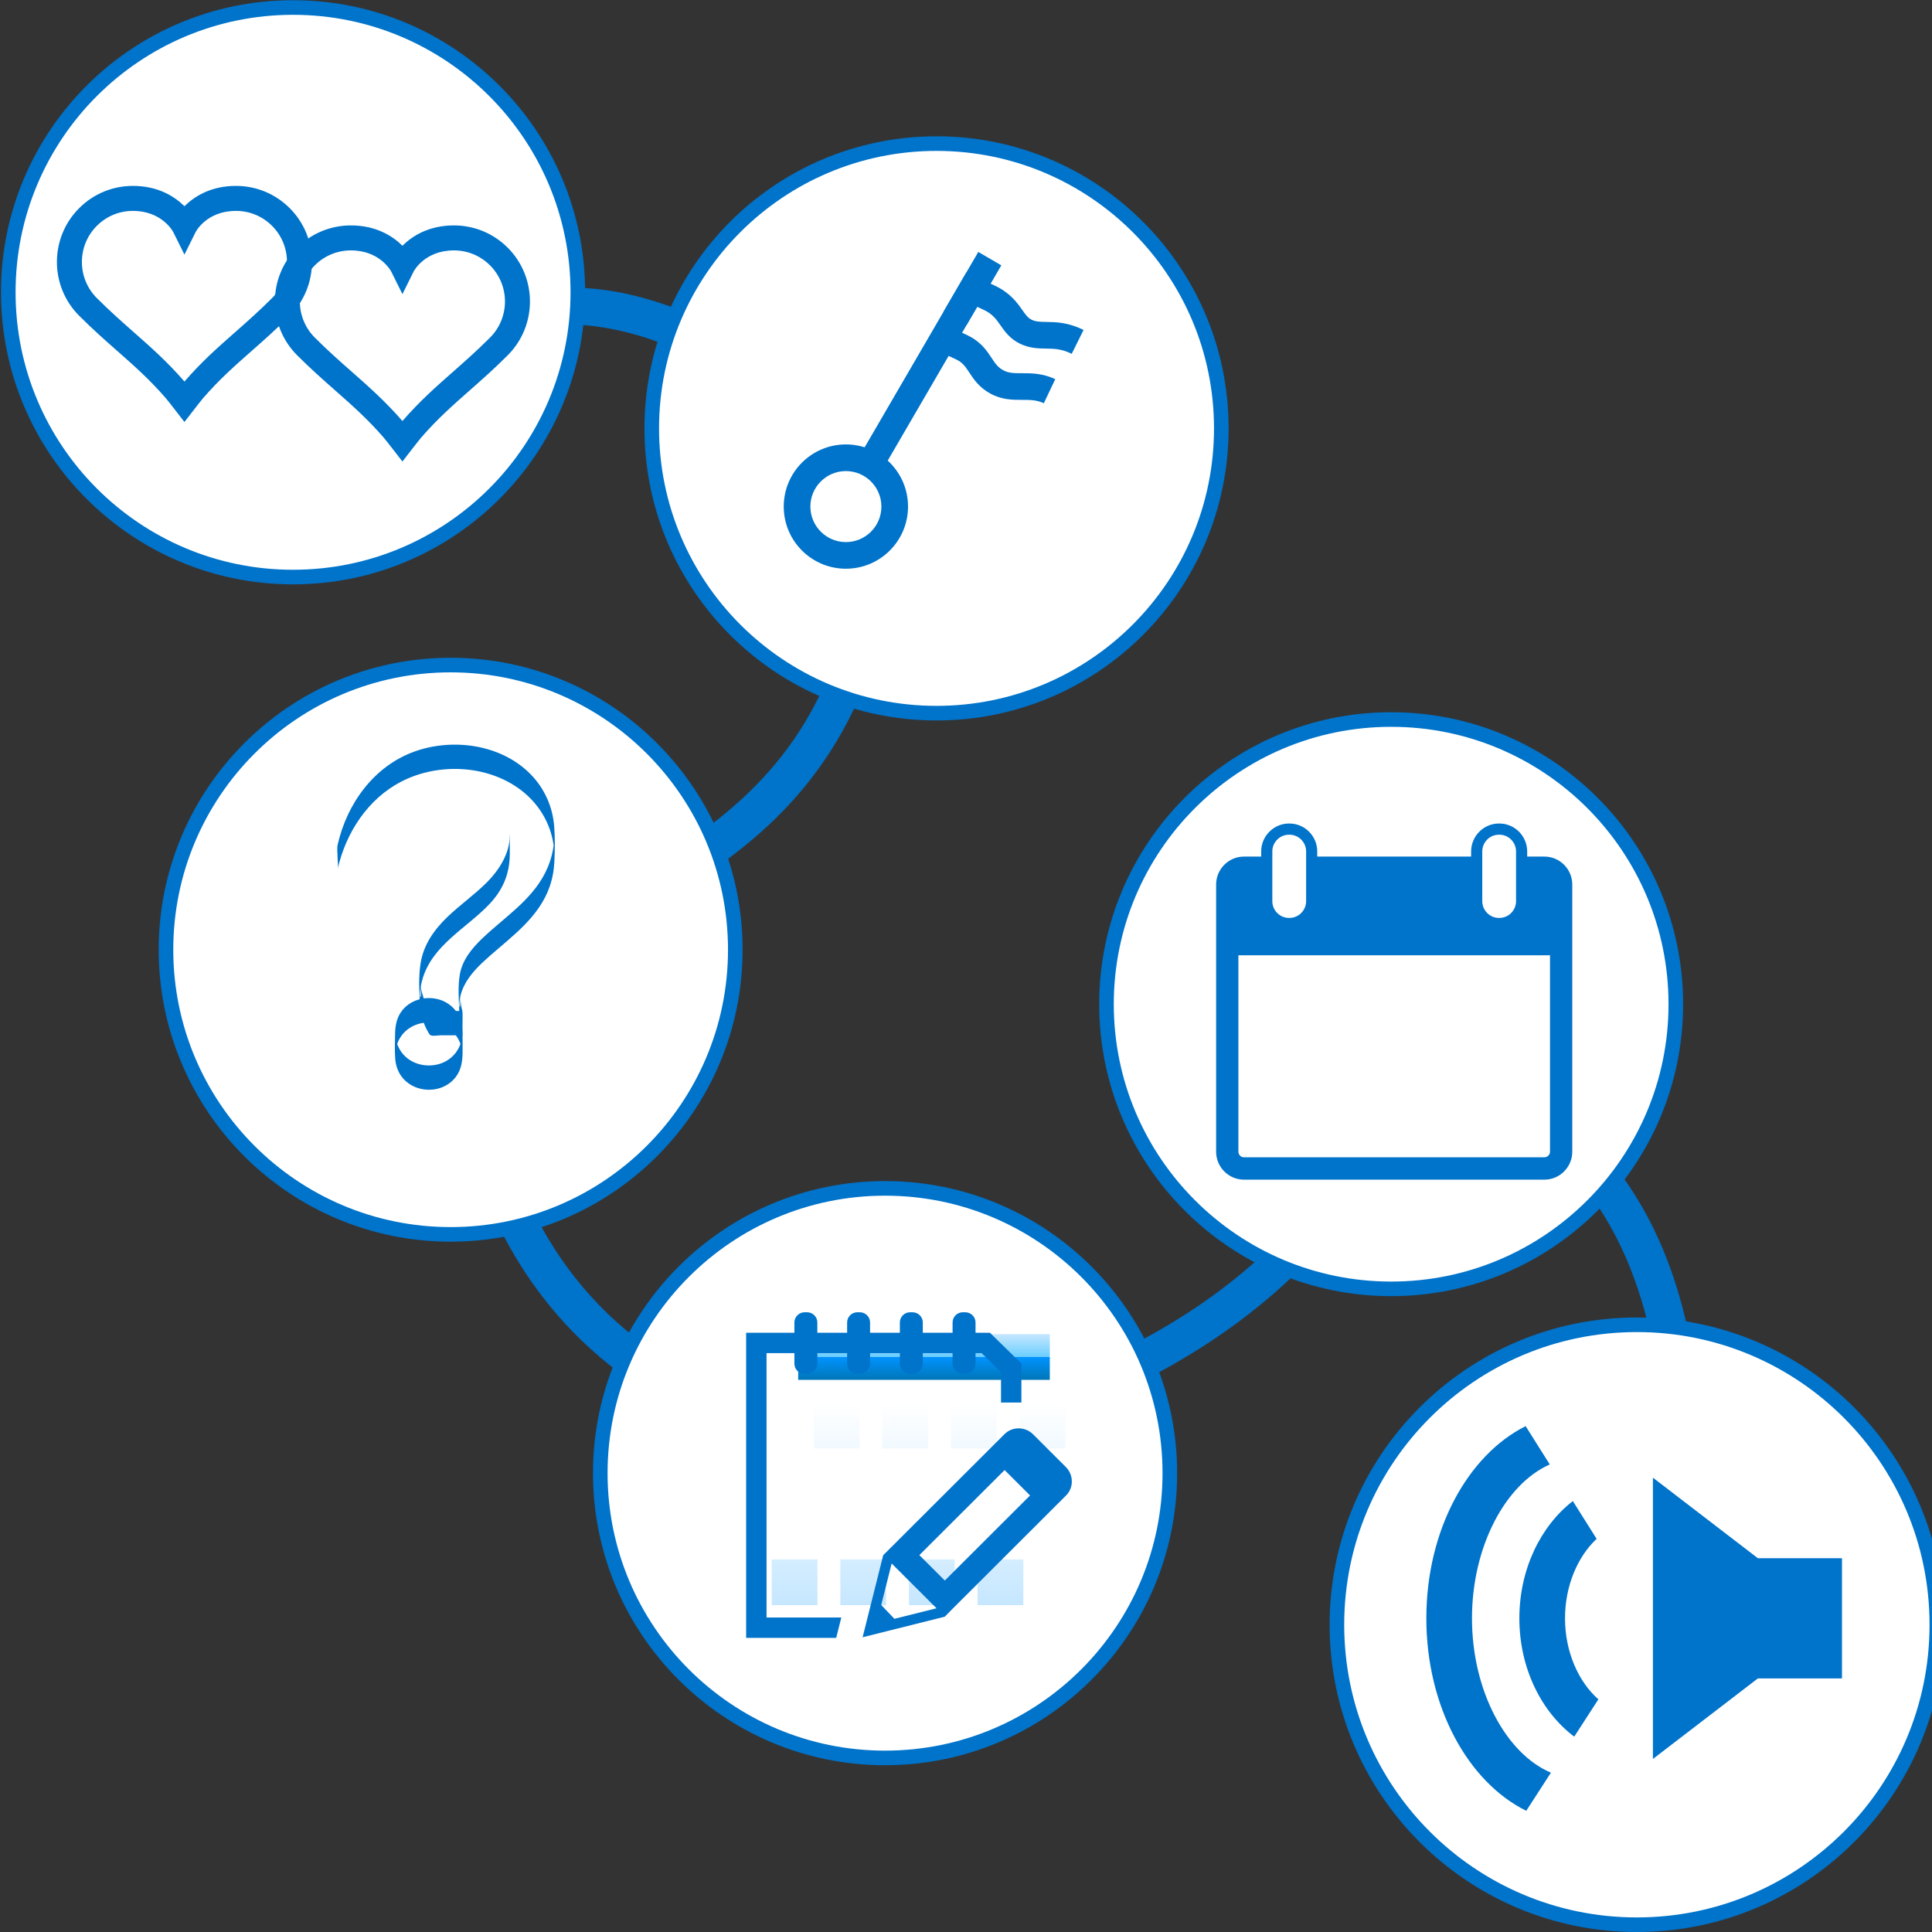 <svg width="722" height="722" version="1.1" viewBox="0 0 191.03 191.03" xmlns="http://www.w3.org/2000/svg" xmlns:xlink="http://www.w3.org/1999/xlink"><rect x="0" y="0" width="191.03" height="191.03" fill="#333333" stroke="none"/><defs><clipPath><path d="m0 600h2200v-600h-2200z"/></clipPath><clipPath id="clipPath642"><path d="m-33.088 31.176h66.176v-62.353h-66.176z"/></clipPath><clipPath id="clipPath382"><path d="m-31.947 32h63.894v-64h-63.894z"/></clipPath><clipPath id="clipPath352"><path d="m882.02 48.455h9.404v9.404h-9.404z"/></clipPath><linearGradient id="linearGradient362" x2="1" gradientTransform="matrix(0,-37.619,-37.619,0,886.72,86.074)" gradientUnits="userSpaceOnUse"><stop stop-color="#fff" offset="0"/><stop stop-color="#c6e7ff" offset="1"/></linearGradient><clipPath id="clipPath332"><path d="m882.02 62.563h9.404v9.404h-9.404z"/></clipPath><clipPath id="clipPath312"><path d="m882.02 76.669h9.404v9.405h-9.404z"/></clipPath><clipPath id="clipPath292"><path d="m867.91 48.455h9.404v9.404h-9.404z"/></clipPath><linearGradient id="linearGradient302" x2="1" gradientTransform="matrix(0,-37.619,-37.619,0,872.61,86.074)" gradientUnits="userSpaceOnUse"><stop stop-color="#fff" offset="0"/><stop stop-color="#c6e7ff" offset="1"/></linearGradient><clipPath id="clipPath272"><path d="m867.91 62.563h9.404v9.404h-9.404z"/></clipPath><clipPath id="clipPath252"><path d="m867.91 76.669h9.404v9.405h-9.404z"/></clipPath><clipPath id="clipPath232"><path d="m853.8 48.455h9.404v9.404h-9.404z"/></clipPath><linearGradient id="linearGradient242" x2="1" gradientTransform="matrix(0,-37.619,-37.619,0,858.51,86.074)" gradientUnits="userSpaceOnUse"><stop stop-color="#fff" offset="0"/><stop stop-color="#c6e7ff" offset="1"/></linearGradient><clipPath id="clipPath212"><path d="m853.8 62.563h9.404v9.404h-9.404z"/></clipPath><clipPath id="clipPath192"><path d="m853.8 76.669h9.404v9.405h-9.404z"/></clipPath><clipPath id="clipPath172"><path d="m839.7 48.455h9.404v9.404h-9.404z"/></clipPath><linearGradient id="linearGradient182" x2="1" gradientTransform="matrix(0,-37.619,-37.619,0,844.4,86.074)" gradientUnits="userSpaceOnUse"><stop stop-color="#fff" offset="0"/><stop stop-color="#c6e7ff" offset="1"/></linearGradient><clipPath id="clipPath152"><path d="m839.7 62.563h9.404v9.404h-9.404z"/></clipPath><clipPath id="clipPath132"><path d="m839.7 76.669h9.404v9.405h-9.404z"/></clipPath><clipPath id="clipPath112"><path d="m836.49 90.777h51.725v4.702h-51.725z"/></clipPath><linearGradient id="linearGradient122" x2="1" gradientTransform="matrix(0,-4.702,-4.702,0,862.35,95.478)" gradientUnits="userSpaceOnUse"><stop stop-color="#0093ff" offset="0"/><stop stop-color="#0076b7" offset="1"/></linearGradient><clipPath id="clipPath92"><path d="m836.49 95.478h51.725v4.702h-51.725z"/></clipPath><linearGradient id="linearGradient102" x2="1" gradientTransform="matrix(0,-4.702,-4.702,0,862.35,100.18)" gradientUnits="userSpaceOnUse"><stop stop-color="#c6e7ff" offset="0"/><stop stop-color="#6aceff" offset="1"/></linearGradient><linearGradient id="linearGradient16708" x2="1" gradientTransform="matrix(0,-37.619,-37.619,0,844.4,86.074)" gradientUnits="userSpaceOnUse" xlink:href="#linearGradient182"/><linearGradient id="linearGradient16714" x2="1" gradientTransform="matrix(0,-37.619,-37.619,0,858.51,86.074)" gradientUnits="userSpaceOnUse" xlink:href="#linearGradient242"/><linearGradient id="linearGradient16720" x2="1" gradientTransform="matrix(0,-37.619,-37.619,0,872.61,86.074)" gradientUnits="userSpaceOnUse" xlink:href="#linearGradient302"/><linearGradient id="linearGradient16726" x2="1" gradientTransform="matrix(0,-37.619,-37.619,0,886.72,86.074)" gradientUnits="userSpaceOnUse" xlink:href="#linearGradient362"/></defs><g transform="matrix(.353 0 0 -.353 -274.21 102.83)"></g><path d="m56.934 28.438c-6.554-0.183-13.178 2.098-19.492 7.633l2.441 2.785c7.671-6.724 14.966-7.92 22.605-5.865 7.433 1.999 15.165 7.361 22.887 14.264-0.192 17.311-5.712 26.489-13.426 32.975-7.843 6.593-18.189 10.287-27.492 16l-0.953 0.586 0.074 1.117c0.844 12.504 4.193 23.198 10.896 31.334 6.703 8.136 16.712 13.58 30.381 15.773l0.291 0.047 0.291-0.047c28.471-4.495 47.885-18.033 55.4-38.684 12.341 4.821 18.119 12.174 21.111 21.096 3.126 9.321 3.057 20.42 3.496 31.492l0.766-0.797v2.576h3.012l-0.076-1.926c-0.434-10.947-0.278-22.362-3.686-32.523-3.408-10.161-10.615-18.968-25.008-24.07l-1.797-0.639-0.584 1.816c-6.486 20.164-24.634 33.393-52.902 37.936-12.851-2.116-21.807-7.089-27.836-14.406-5.87-7.124-8.979-16.624-9.916-28.07 8.641-5.122 18.693-8.866 26.914-15.777 8.53-7.171 14.768-17.958 14.781-36.635v-0.822l-0.609-0.551c-8.134-7.362-16.435-13.323-25.055-15.641-2.155-0.579-4.331-0.915-6.516-0.977z" color="#000000" color-rendering="auto" dominant-baseline="auto" fill="#0073ca" fill-rule="evenodd" image-rendering="auto" shape-rendering="auto" solid-color="#000000" style="font-feature-settings:normal;font-variant-alternates:normal;font-variant-caps:normal;font-variant-ligatures:normal;font-variant-numeric:normal;font-variant-position:normal;isolation:auto;mix-blend-mode:normal;shape-padding:0;text-decoration-color:#000000;text-decoration-line:none;text-decoration-style:solid;text-indent:0;text-orientation:mixed;text-transform:none;white-space:normal"/><path d="m57.135 28.9c0 15.552-12.607 28.159-28.159 28.159-15.551 0-28.158-12.607-28.158-28.159 0-15.551 12.607-28.158 28.158-28.158 15.552 0 28.159 12.607 28.159 28.158" fill="#fff" stroke-width=".481"/><path d="m57.135 28.9c0 15.552-12.607 28.159-28.159 28.159-15.551 0-28.158-12.607-28.158-28.159 0-15.551 12.607-28.158 28.158-28.158 15.552 0 28.159 12.607 28.159 28.158z" fill="none" stroke="#0073ca" stroke-miterlimit="10" stroke-width="1.444"/><path d="m115.67 145.66c0 15.552-12.607 28.159-28.159 28.159-15.551 0-28.158-12.607-28.158-28.159 0-15.551 12.607-28.158 28.158-28.158 15.552 0 28.159 12.607 28.159 28.158" fill="#fff" stroke-width=".481"/><path d="m115.67 145.66c0 15.552-12.607 28.159-28.159 28.159-15.551 0-28.158-12.607-28.158-28.159 0-15.551 12.607-28.158 28.158-28.158 15.552 0 28.159 12.607 28.159 28.158z" fill="none" stroke="#0073ca" stroke-miterlimit="10" stroke-width="1.444"/><g transform="matrix(.481 0 0 -.481 -323.43 180.1)" clip-path="url(#clipPath92)"><path d="m836.49 95.478h51.725v4.702h-51.725z" fill="url(#linearGradient102)"/></g><g transform="matrix(.481 0 0 -.481 -323.43 180.1)" clip-path="url(#clipPath112)"><path d="m836.49 90.777h51.725v4.702h-51.725z" fill="url(#linearGradient122)"/></g><g transform="matrix(.481 0 0 -.481 -323.43 180.1)" clip-path="url(#clipPath132)"><path d="m839.7 76.669h9.404v9.405h-9.404z" fill="url(#linearGradient16708)"/></g><g transform="matrix(.481 0 0 -.481 -327.59 182.02)" clip-path="url(#clipPath152)"><path d="m839.7 62.563h9.404v9.404h-9.404z" fill="url(#linearGradient16708)"/></g><g transform="matrix(.481 0 0 -.481 -327.59 182.02)" clip-path="url(#clipPath172)"><path d="m839.7 48.455h9.404v9.404h-9.404z" fill="url(#linearGradient16708)"/></g><g transform="matrix(.481 0 0 -.481 -323.43 180.1)" clip-path="url(#clipPath192)"><path d="m853.8 76.669h9.404v9.405h-9.404z" fill="url(#linearGradient16714)"/></g><g transform="matrix(.481 0 0 -.481 -327.59 182.02)" clip-path="url(#clipPath212)"><path d="m853.8 62.563h9.404v9.404h-9.404z" fill="url(#linearGradient16714)"/></g><g transform="matrix(.481 0 0 -.481 -327.59 182.02)" clip-path="url(#clipPath232)"><path d="m853.8 48.455h9.404v9.404h-9.404z" fill="url(#linearGradient16714)"/></g><g transform="matrix(.481 0 0 -.481 -323.43 180.1)" clip-path="url(#clipPath252)"><path d="m867.91 76.669h9.404v9.405h-9.404z" fill="url(#linearGradient16720)"/></g><g transform="matrix(.481 0 0 -.481 -327.59 182.02)" clip-path="url(#clipPath272)"><path d="m867.91 62.563h9.404v9.404h-9.404z" fill="url(#linearGradient16720)"/></g><g transform="matrix(.481 0 0 -.481 -327.59 182.02)" clip-path="url(#clipPath292)"><path d="m867.91 48.455h9.404v9.404h-9.404z" fill="url(#linearGradient16720)"/></g><g transform="matrix(.481 0 0 -.481 -323.43 180.1)" clip-path="url(#clipPath312)"><path d="m882.02 76.669h9.404v9.405h-9.404z" fill="url(#linearGradient16726)"/></g><g transform="matrix(.481 0 0 -.481 -327.59 182.02)" clip-path="url(#clipPath332)"><path d="m882.02 62.563h9.404v9.404h-9.404z" fill="url(#linearGradient16726)"/></g><g transform="matrix(.481 0 0 -.481 -327.59 182.02)" clip-path="url(#clipPath352)"><path d="m882.02 48.455h9.404v9.404h-9.404z" fill="url(#linearGradient16726)"/></g><g transform="matrix(.504 0 0 .503 89.878 145.85)"><g clip-path="url(#clipPath382)"><g transform="translate(-7.636,-21.898)"><path d="m0 0v-2.074h5.845v2.074c0 1.098 0.899 2 2 2h0.5c1.099 0 2-0.902 2-2v-2.074h5.845v2.074c0 1.098 0.899 2 2 2h0.5c1.1 0 2-0.902 2-2v-2.074h1.192l3.807 3.738v5.98h4v-7.66l-6.172-6.058h-2.827v-2.028c0-1.097-0.9-2-2-2h-0.5c-1.101 0-2 0.903-2 2v2.028h-5.845v-2.028c0-1.097-0.901-2-2-2h-0.5c-1.101 0-2 0.903-2 2v2.028h-5.845v-2.028c0-1.097-0.9-2-2-2h-0.5c-1.101 0-2 0.903-2 2v2.028h-5.845v-2.028c0-1.097-0.901-2-2-2h-0.5c-1.101 0-2 0.903-2 2v2.028h-9.466v59.972h17.666l1.002-4h-14.668v-51.972h5.466v2.074c0 1.098 0.899 2 2 2h0.5c1.099 0 2-0.902 2-2v-2.074h5.845v2.074c0 1.098 0.899 2 2 2h0.5c1.1 0 2-0.902 2-2" fill="#0073ca"/></g><g transform="translate(7.027,20.734)"><path d="m0 0-4.996-4.996 16.726-16.727 4.996 4.996zm-10.429-3.357 8.81 8.808-8.272 2.072-2.583-2.718zm34.163-18.971-6.402-6.402c-1.556-1.559-4.074-1.586-5.597-0.067-1e-3 2e-3 -2e-3 4e-3 -4e-3 6e-3l-1e-3 -2e-3 -23.343 23.344-0.47 0.465-4.041 16.132 16.116-4.043 1.505-1.531 22.3-22.304h-2e-3c1e-3 -2e-3 3e-3 -2e-3 4e-3 -4e-3 1.52-1.52 1.491-4.039-0.065-5.594" fill="#0073ca"/></g></g></g><g transform="matrix(.481 0 0 -.481 72.705 93.905)"><path d="m0 0c0-32.319-26.199-58.519-58.518-58.519-32.318 0-58.518 26.2-58.518 58.519 0 32.318 26.2 58.518 58.518 58.518 32.319 0 58.518-26.2 58.518-58.518" fill="#fff"/></g><g transform="matrix(.481 0 0 -.481 72.705 93.905)"><path d="m0 0c0-32.319-26.199-58.519-58.518-58.519-32.318 0-58.518 26.2-58.518 58.519 0 32.318 26.2 58.518 58.518 58.518 32.319 0 58.518-26.2 58.518-58.518z" fill="none" stroke="#0073ca" stroke-miterlimit="10" stroke-width="3"/></g><g transform="matrix(.481 0 0 -.481 33.387 85.929)"><path d="m0 0c1.676 7.449 6.197 14.43 13.1 17.986 7.542 3.887 17.618 3.476 24.482-1.68 3.134-2.355 5.455-5.684 6.43-9.493 0.23-0.897 0.387-1.814 0.471-2.738 0.015-0.193 0.029-0.387 0.043-0.581 0.035-0.871 0.038-0.452 0.01 1.256-9e-3 3.149 2e-3 1.455-0.062 0.769-0.046-0.491-0.113-0.979-0.199-1.463-0.303-1.707-0.864-3.363-1.654-4.907-2.923-5.712-8.457-9.144-12.952-13.466-2.092-2.01-4.041-4.386-4.55-7.325-0.427-2.469-0.216-5.155-0.12-7.643 0.063-1.627 0.194-3.316 0.634-4.892v5h-5.745c-0.216 0-0.664-0.094-0.858 8e-3 -0.244 0.127-0.46 0.697-0.585 0.924-0.466 0.848-0.818 1.76-1.071 2.691-0.157 0.578-0.279 1.168-0.359 1.762-0.051 0.373-0.07 0.747-0.112 1.12 0.526-4.636-0.112-4.183 0.037-2.57 0.089 0.953 0.274 1.897 0.554 2.812 2.111 6.887 9.013 10.289 13.678 15.202 2.778 2.927 4.172 6.196 4.213 10.232 0.011 1.179 0.013 2.357 0 3.535-9e-3 0.726-0.026 0.96-0.035 0-0.034-3.298-2.133-6.718-4.604-9.204-2.561-2.578-5.562-4.665-8.183-7.18-2.692-2.583-4.883-5.666-5.497-9.42-0.434-2.664-0.324-5.55-0.176-8.228 0.116-2.101 0.641-4.238 1.729-6.057 0.152-0.255 0.277-0.522 0.523-0.627 0.49-0.207 1.451 0 1.981 0h4.51c-0.021 0 0.118 4.577 0 5-0.408 1.466-0.476 2.989-0.612 4.494 0.464-5.132-0.131-3.802 2e-3 -2.685 0.021 0.174 0.038 0.347 0.063 0.521 0.046 0.306 0.107 0.61 0.184 0.91 0.167 0.657 0.409 1.292 0.707 1.901 1.195 2.439 3.234 4.371 5.246 6.14 4.738 4.166 10.171 8.044 12.344 14.25 0.584 1.664 0.896 3.409 0.978 5.169 0.114 2.439 0.157 4.95-0.048 7.385-0.333 3.968-2.02 7.7-4.806 10.549-6.013 6.152-15.915 7.534-23.832 4.724-8.361-2.969-13.956-10.723-15.859-19.181-0.171-0.759-0.024-1.724-0.024-2.5 0-0.77 0.193-1.748 0.024-2.5" fill="#0073ca"/></g><g transform="matrix(.481 0 0 -.481 45.721 102.37)"><path d="m0 0c8e-3 0.646-0.021-0.075-0.038-0.214-0.022-0.182-0.051-0.364-0.086-0.545-0.068-0.35-0.163-0.696-0.283-1.033-0.233-0.646-0.562-1.259-0.98-1.804-0.801-1.043-1.914-1.814-3.159-2.225-2.601-0.86-5.691-0.23-7.552 1.836-0.939 1.044-1.506 2.381-1.672 3.771-6e-3 0.062-0.013 0.124-0.02 0.186-0.061 0.962-0.067 0.382-0.021-1.74v-2.027c8e-3 0.158 0.022 0.316 0.041 0.474 0.043 0.361 0.113 0.719 0.209 1.071 0.185 0.67 0.468 1.313 0.847 1.896 1.526 2.348 4.413 3.361 7.121 2.899 1.485-0.253 2.871-0.973 3.882-2.095 0.516-0.572 0.923-1.235 1.21-1.948 0.144-0.357 0.257-0.726 0.34-1.101 0.04-0.178 0.072-0.358 0.099-0.539 0.019-0.133 0.071-1.082 0.062-0.397-1e-3 0.114 5e-3 -0.733 0.018-0.733s0.019 0.847 0.018 0.733c0.012 1.178 0.014 2.356 0 3.535-0.019 1.655-0.207 3.226-1.13 4.646-0.81 1.247-2.042 2.174-3.452 2.64-2.919 0.963-6.38 0.035-8.121-2.57-0.935-1.399-1.157-2.973-1.176-4.619-0.017-1.665-0.097-3.368 0.045-5.032 0.068-0.778 0.248-1.544 0.559-2.263 1.268-2.936 4.466-4.388 7.555-3.897 1.662 0.264 3.199 1.106 4.245 2.433 1.186 1.505 1.453 3.265 1.475 5.127 0.014 1.178 0.012 2.356 0 3.535-1e-3 0.072-4e-3 0.732-0.018 0.732-0.015 0-0.018-0.789-0.018-0.732" fill="#0073ca"/></g><g transform="matrix(.481 0 0 -.481 165.7 99.291)"><path d="m0 0c0-32.318-26.2-58.519-58.519-58.519-32.318 0-58.518 26.201-58.518 58.519s26.2 58.519 58.518 58.519c32.319 0 58.519-26.201 58.519-58.519" fill="#fff"/></g><g transform="matrix(.481 0 0 -.481 165.7 99.291)"><path d="m0 0c0-32.318-26.2-58.519-58.519-58.519-32.318 0-58.518 26.201-58.518 58.519s26.2 58.519 58.518 58.519c32.319 0 58.519-26.201 58.519-58.519z" fill="none" stroke="#0073ca" stroke-miterlimit="10" stroke-width="3"/></g><g transform="matrix(.481 0 0 -.481 152.71 114.43)"><path d="m0 0h-61.771c-0.622 0-1.145 0.53-1.145 1.149v40.382h64.06v-40.382c0-0.619-0.523-1.149-1.144-1.149m-55.94 62.871c0 1.899 1.537 3.446 3.431 3.446h0.085c1.89 0 3.432-1.547 3.432-3.446v-10.219c0-1.898-1.542-3.447-3.432-3.447h-0.085c-1.894 0-3.431 1.549-3.431 3.447zm43.156 0c0 1.899 1.537 3.446 3.431 3.446h0.085c1.89 0 3.432-1.547 3.432-3.446v-10.219c0-1.898-1.542-3.447-3.432-3.447h-0.085c-1.894 0-3.431 1.549-3.431 3.447zm12.784-1.055h-3.548v1.055c0 3.159-2.574 5.744-5.72 5.744h-0.085c-3.145 0-5.719-2.585-5.719-5.744v-1.055h-31.632v1.055c0 3.159-2.574 5.744-5.72 5.744h-0.085c-3.145 0-5.72-2.585-5.72-5.744v-1.055h-3.542c-3.147 0-5.72-2.585-5.72-5.744v-54.923c0-3.16 2.573-5.745 5.72-5.745h61.771c3.146 0 5.72 2.585 5.72 5.745v54.923c0 3.159-2.574 5.744-5.72 5.744" fill="#0073ca"/></g><path d="m191.51 160.65c0 16.381-13.279 29.661-29.661 29.661-16.381 0-29.66-13.28-29.66-29.661 0-16.381 13.279-29.661 29.66-29.661 16.381 0 29.661 13.279 29.661 29.661" fill="#fff" stroke-width=".481"/><path d="m191.51 160.65c0 16.381-13.279 29.661-29.661 29.661-16.381 0-29.66-13.28-29.66-29.661 0-16.381 13.279-29.661 29.66-29.661 16.381 0 29.661 13.279 29.661 29.661z" fill="none" stroke="#0073ca" stroke-miterlimit="10" stroke-width="1.444"/><g transform="matrix(-.621 0 0 -.61 161.58 160.03)" clip-path="url(#clipPath642)"><g transform="translate(-33.088,-9.72)"><path d="m0 0v19.491h13.394l16.707 13.051v-45.591l-16.706 13.049z" fill="#0073ca"/></g><g transform="translate(17.181,-31.176)"><path d="m0 0-3.928 6.182c7.149 3.078 12.569 13.287 12.569 25.02 0 11.633-5.328 21.767-12.386 24.94l3.843 6.211c9.233-4.712 15.809-16.879 15.809-31.151 0-14.322-6.622-26.528-15.907-31.202" fill="#0073ca"/></g><g transform="translate(9.541,-19.154)"><path d="m0 0-3.845 6.051c3.167 2.825 5.314 7.704 5.314 13.129 0 5.266-2.02 10.022-5.036 12.881l3.791 6.126c5.123-4.05 8.512-11.047 8.512-19.007 0-8.075-3.488-15.159-8.736-19.18" fill="#0073ca"/></g></g><g stroke-width=".481"><path d="m13.144 20.852c-1.349 0-2.616 0.525-3.57 1.479-1.969 1.969-1.969 5.173 0 7.142 1.299 1.299 2.502 2.36 3.665 3.385 1.694 1.494 3.295 2.904 4.998 4.866 1.703-1.962 3.303-3.372 4.998-4.866 1.163-1.025 2.366-2.086 3.665-3.385 1.969-1.969 1.969-5.173 0-7.142-0.954-0.954-2.221-1.479-3.57-1.479-2.917 0-3.977 2.07-3.987 2.091l-1.107 2.232-1.107-2.232c-0.039-0.075-1.126-2.091-3.986-2.091m5.093 20.873-0.976-1.26c-0.271-0.349-0.747-0.957-0.872-1.102-1.601-1.848-3.147-3.21-4.783-4.652-1.192-1.051-2.425-2.137-3.779-3.492-2.932-2.932-2.932-7.703 0-10.636 1.42-1.421 3.309-2.202 5.317-2.202 2.504 0 4.135 1.061 5.093 2.009 0.958-0.948 2.589-2.009 5.093-2.009 2.009 0 3.897 0.782 5.317 2.202 2.932 2.932 2.932 7.703 0 10.636-1.355 1.355-2.587 2.441-3.779 3.492-1.636 1.442-3.181 2.804-4.783 4.652-0.126 0.144-0.601 0.752-0.872 1.101z" fill="#0073ca"/><path d="m34.696 24.759c-1.349 0-2.617 0.525-3.57 1.479-1.969 1.969-1.969 5.173 0 7.142 1.299 1.299 2.502 2.36 3.666 3.385 1.694 1.494 3.295 2.904 4.998 4.866 1.703-1.962 3.304-3.373 4.998-4.866 1.163-1.025 2.366-2.086 3.665-3.385 1.969-1.97 1.969-5.173 0-7.142-0.954-0.954-2.221-1.479-3.57-1.479-2.917 0-3.976 2.07-3.986 2.091l-1.107 2.232-1.107-2.232c-0.039-0.075-1.126-2.091-3.986-2.091m5.093 20.874-0.976-1.26c-0.271-0.349-0.747-0.958-0.873-1.102-1.601-1.847-3.147-3.21-4.782-4.652-1.192-1.051-2.425-2.137-3.779-3.491-2.932-2.932-2.932-7.703 0-10.636 1.419-1.421 3.308-2.203 5.317-2.203 2.504 0 4.135 1.061 5.093 2.009 0.958-0.948 2.589-2.009 5.093-2.009 2.009 0 3.898 0.782 5.318 2.203 2.931 2.932 2.931 7.703 0 10.636-1.355 1.354-2.587 2.441-3.779 3.491-1.636 1.442-3.182 2.804-4.783 4.652-0.126 0.144-0.602 0.753-0.873 1.102z" fill="#0073ca"/><path d="m120.76 42.357c0 15.551-12.607 28.159-28.159 28.159-15.551 0-28.158-12.608-28.158-28.159 0-15.551 12.607-28.159 28.158-28.159 15.552 0 28.159 12.608 28.159 28.159" fill="#fff"/></g><path d="m120.76 42.357c0 15.551-12.607 28.159-28.159 28.159-15.551 0-28.158-12.608-28.158-28.159 0-15.551 12.607-28.159 28.158-28.159 15.552 0 28.159 12.608 28.159 28.159z" fill="none" stroke="#0073ca" stroke-miterlimit="10" stroke-width="1.444"/><g fill="#0073ca" stroke-width=".481"><path d="m83.638 43.944h-9.89e-4c-3.394 4.8e-4 -6.144 2.752-6.143 6.146 9.5e-4 3.393 2.752 6.143 6.145 6.143h9.9e-4c3.394-9.6e-4 6.144-2.753 6.143-6.146-9.7e-4 -3.393-2.751-6.144-6.145-6.143m4.75e-4 2.634c1.935 0 3.51 1.575 3.511 3.51 4.8e-4 0.938-0.365 1.819-1.028 2.483-0.663 0.663-1.545 1.028-2.483 1.029-1.935 0-3.511-1.575-3.511-3.51 0-0.938 0.365-1.82 1.028-2.483 0.663-0.663 1.545-1.028 2.482-1.028h9.89e-4"/><path d="m87.261 46.427-2.276-1.324 10.572-18.173 2.828 1.323c1.512 0.716 2.194 1.687 2.692 2.396 0.362 0.514 0.567 0.792 0.934 0.97 0.39 0.189 0.786 0.204 1.452 0.214 0.954 0.014 2.141 0.032 3.675 0.793l-1.171 2.359c-0.999-0.497-1.75-0.508-2.544-0.519-0.762-0.012-1.626-0.025-2.56-0.477-0.999-0.484-1.5-1.197-1.942-1.827-0.435-0.621-0.78-1.111-1.658-1.526l-0.642-0.301z"/><path d="m103.21 39.871c-0.704-0.333-1.372-0.333-2.145-0.333-0.942 0-2.01-4.8e-4 -3.145-0.624-1.11-0.609-1.646-1.422-2.077-2.075-0.376-0.57-0.648-0.983-1.281-1.291l-1.873-0.877 1.115-2.386 1.9 0.889c1.288 0.626 1.869 1.506 2.337 2.214 0.353 0.535 0.608 0.922 1.147 1.217 0.544 0.299 1.104 0.299 1.879 0.299 0.906 0 2.033 4.8e-4 3.272 0.588z"/><path d="m95.59 32.109-2.276-1.325 3.417-5.872 2.276 1.325z"/></g></svg>
